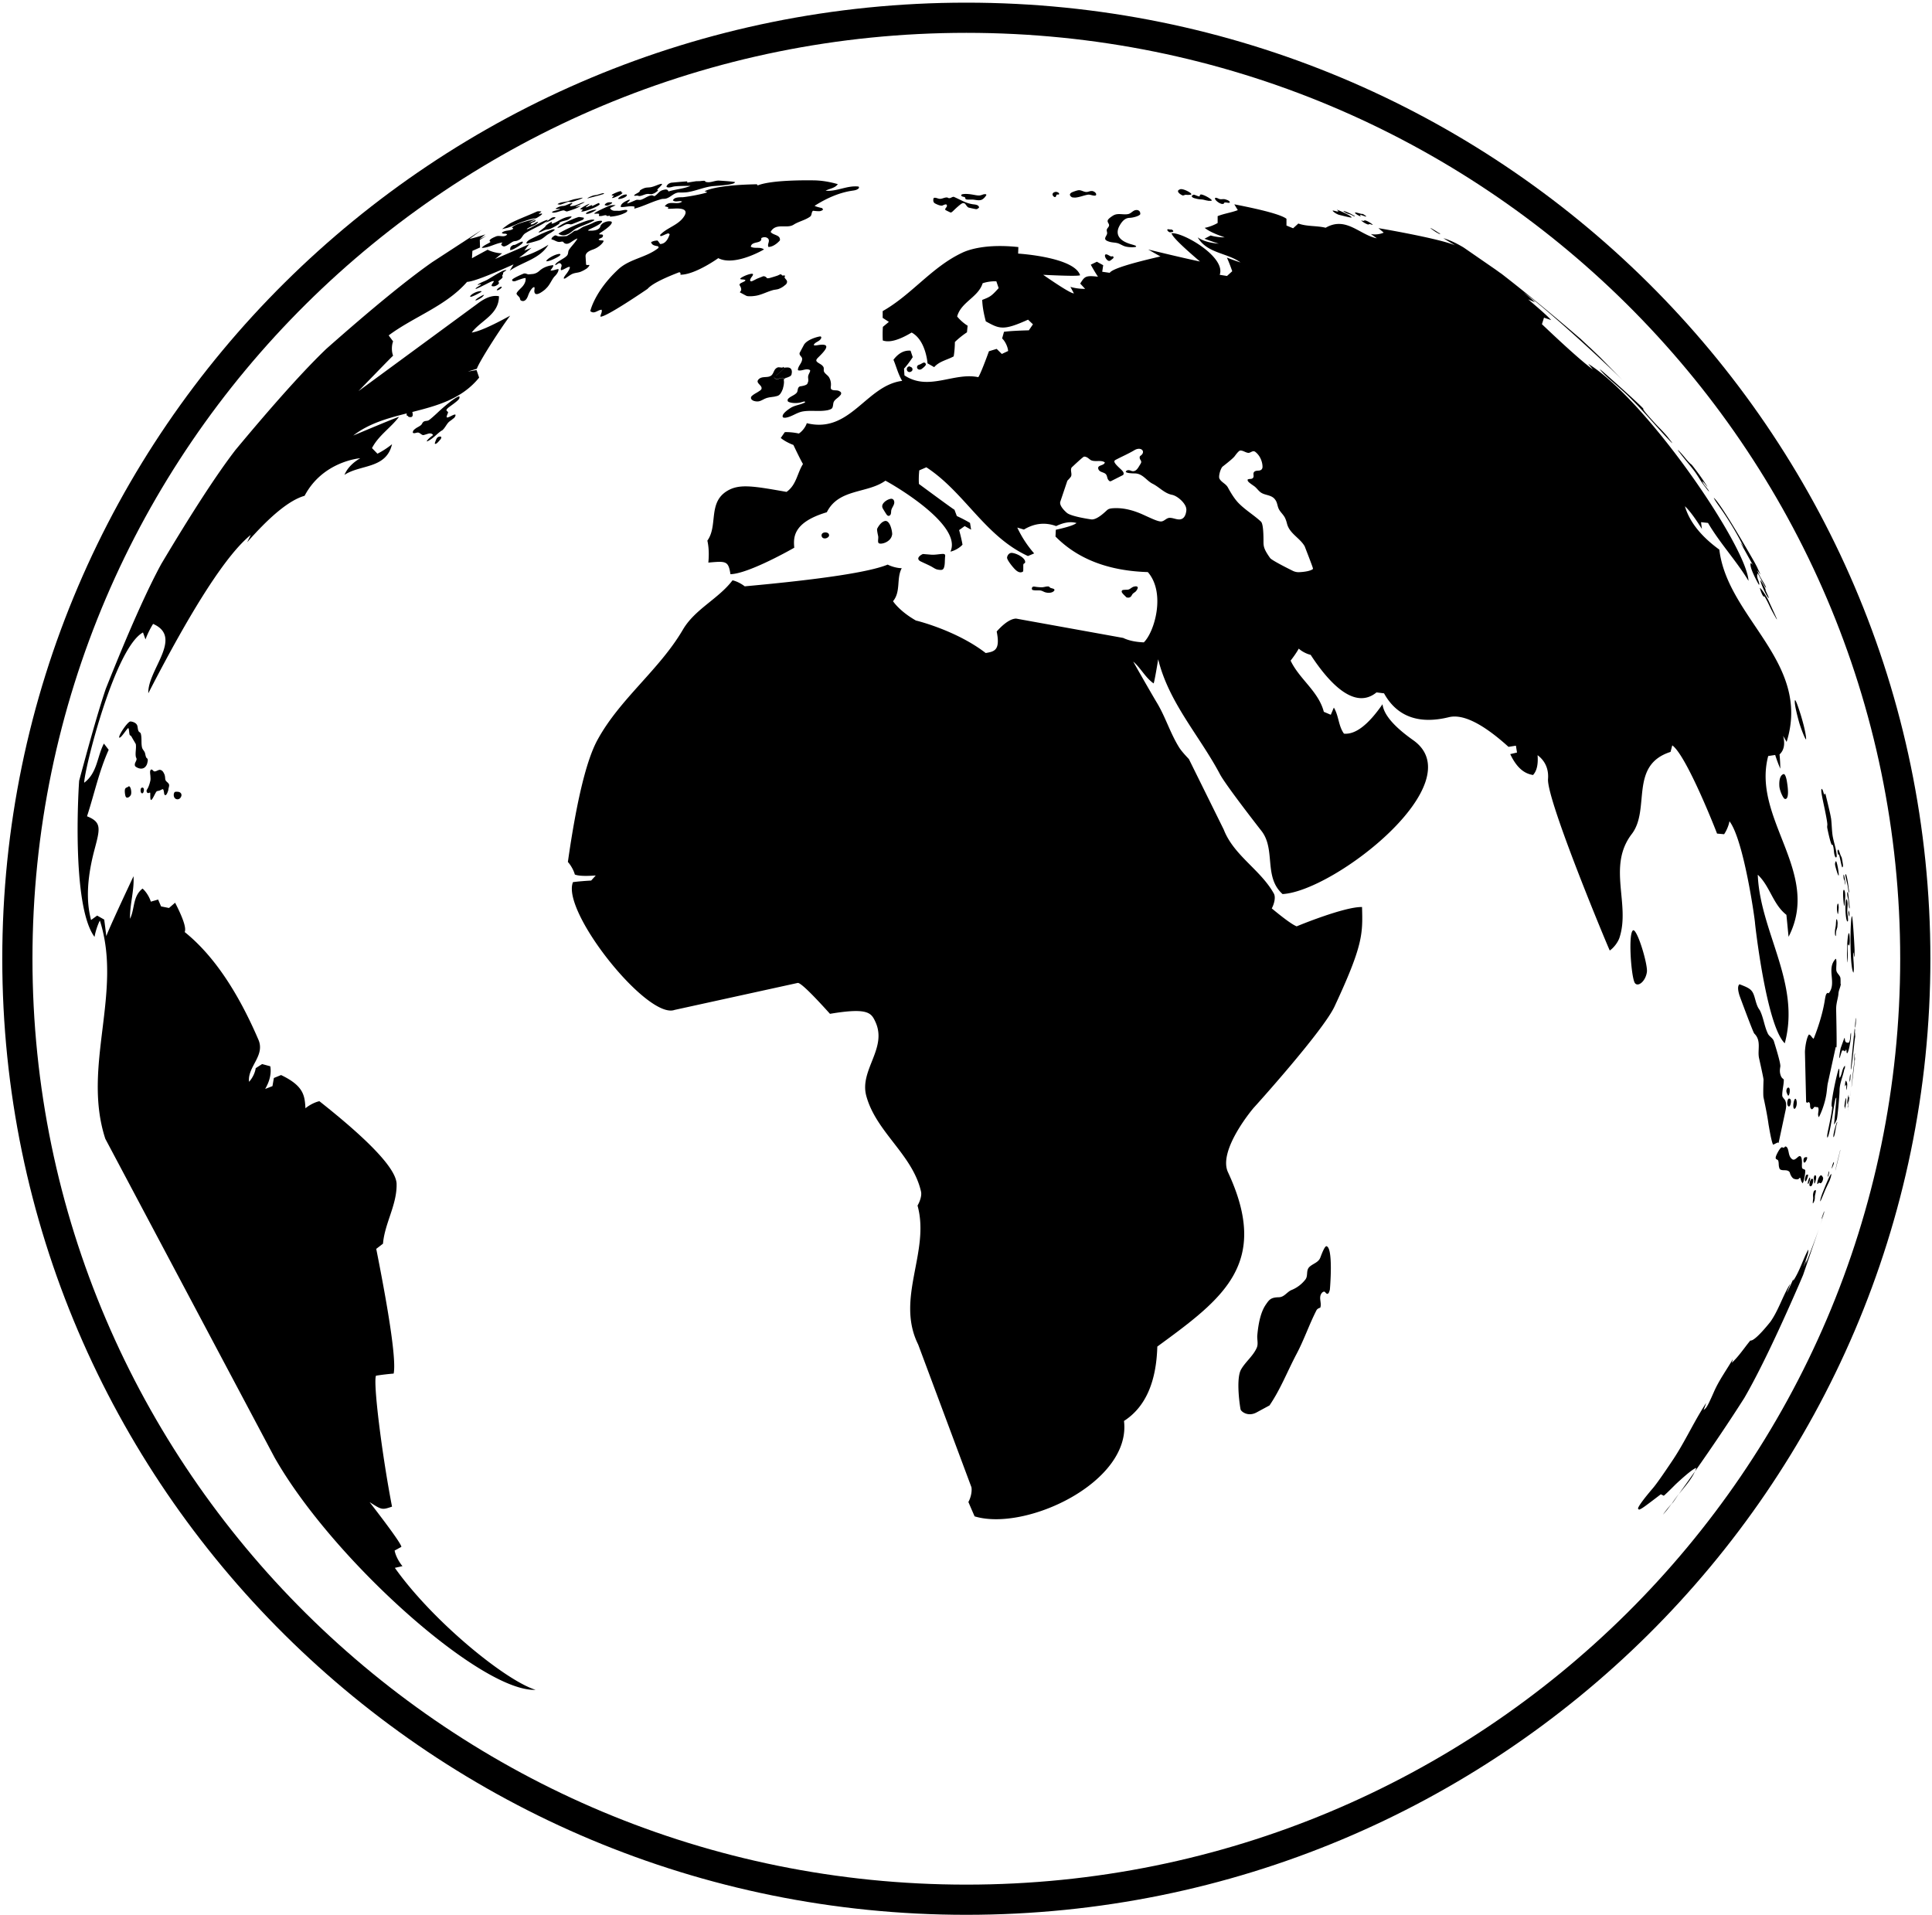 <svg xmlns="http://www.w3.org/2000/svg" width="576" height="571" fill="currentColor" viewBox="0 0 576 571">
  <path d="M143.727 68.468c-1.136.818-2.631 1.95-3.767 2.769 1.461-.315 3.344-.88 4.74-1.353l-1.785 1.415 2.077-.974-1.948 1.195.066 2.266-2.273 1.005-.13 2.204c1.396-.787 3.279-1.794 4.675-2.55 1.169.63 2.987 1.07 4.318 1.07l-2.11 1.7c5.065-2.161 8.463-3.64 10.194-4.436l-1.461 1.919 2.143-.819c-1.071.944-2.565 2.14-3.733 2.958 2.954-.755 5.908-2.077 8.765-3.87-2.597 4.279-7.727 5.097-11.525 7.74l1.136-1.888c-7.532 3.397-12.153 5.138-13.863 5.222-6.363 7.268-15.81 10.32-23.375 15.952l1.331 1.793c-.487 1.195-.487 3.083 0 4.248-.519.461-3.961 3.984-10.324 10.57l35.55-26.112c2.381-1.825 4.491-2.549 6.331-2.171 0 5.505-5.423 7.204-8.117 10.822 2.078-.294 5.898-1.972 11.461-5.034-3.442 4.593-9.383 14.033-9.935 15.826l-2.694.849 2.597-.472.779 2.266c-5.181 6.386-12.523 8.377-19.929 10.248.119.387.225 1.075-.038 1.33l-.06.084c-.322.235-.979.042-.979.042-.032 0-.065-.032-.098-.064-.064-.063-.065-.157-.162-.22-.065-.062-.195 0-.26-.094-.005-.006-.096-.101-.096-.315 0-.081.015-.202.044-.344-5.688 1.442-11.323 2.998-15.952 6.605 8.873-3.733 13.419-5.59 13.635-5.569-2.467 3.272-6.136 5.568-8.051 9.312l1.624 1.668c1.396-.692 3.148-1.825 4.349-2.832-1.72 7.425-9.512 6.009-14.187 9.155.822-1.95 2.392-3.607 4.708-4.97 0 0-11.103.818-16.59 11.2-4.394 1.237-10.097 5.852-17.11 13.844l1.04-2.171c-7.121 5.747-17.294 21.478-30.518 47.192-.292-6.921 10.584-16.644 1.429-20.671-.844 1.29-1.753 3.178-2.273 4.625l-.747-2.076c-8.408 4.562-17.498 40.834-17.531 44.801 3.96-2.958 3.83-7.802 5.876-11.672l1.429 1.856c-2.89 6.387-4.286 13.214-6.461 19.821 4.415 1.762 3.896 3.65 2.24 9.911-3.214 12.049-1.688 18.341-1.04 21.015l1.82-1.321 2.11 1.195c.194 1.479.453 3.461.616 4.94.584-1.636 3.29-7.593 8.117-17.87.26 4.279-1.136 8.432-1.04 12.679 1.462-2.925.748-6.669 3.734-8.998 1.072.913 2.078 2.58 2.468 3.902l2.175-.63.877 2.045 2.369.472 1.818-1.573c2.424 4.698 3.377 7.614 2.858 8.746 8.332 6.691 15.658 17.388 21.978 32.091 2.078 4.814-3.311 8.055-2.792 12.554.942-.975 1.818-2.706 1.98-4.059l1.916-1.227 2.435.661c.368 2.118-.141 4.373-1.526 6.764l2.176-.85.422-2.422 2.142-.881c6.85 3.272 7.045 6.198 7.273 9.91 1.071-.912 2.791-1.825 4.155-2.108 15.15 11.976 22.824 20.178 23.018 24.603l-.001.708c-.126 5.986-3.554 11.25-4.057 17.163l-2.013 1.541c4.199 21.142 5.93 33.539 5.195 37.188a72.523 72.523 0 0 0-5.26.629c-.909 1.889 1.688 23.062 4.772 39.044-2.986 1.007-3.019 1.006-6.687-1.354 6.254 8.096 9.413 12.542 9.479 13.34l-2.013 1.102c.26 1.541 1.332 3.461 2.338 4.656l-2.272.503c11.136 15.731 32.725 33.444 41.945 36.37-16.2.692-60.58-38.855-77.852-69.342l-50.42-94.95c-7.012-21.551 5.26-43.544-1.622-65.063-.715 1.384-1.331 3.366-1.591 4.877-7.11-9.596-4.642-46.281-4.577-46.595 2.24-8.243 5.194-19.254 7.92-27.34 6.689-16.842 12.208-29.26 16.558-37.251 9.22-15.479 16.59-26.805 22.11-33.978 11.514-13.843 20.55-23.9 27.108-30.171 13.549-11.977 24.068-20.587 31.557-25.83l14.869-9.69Z"/>
  <path fill-rule="evenodd" d="M367.992 60.916c8.874 1.72 14.058 3.157 15.551 4.31v2.015l1.981.817 1.558-1.416c2.63.944 5.487.598 8.149 1.259 6.071-3.524 10.161 2.17 15.259 3.146l-1.787-1.29c1.104.283 2.793.094 3.831-.409l-1.558-1.321c.13 0 18.214 3.083 22.856 5.128a129.395 129.395 0 0 1-3.507-2.139c1.732.482 3.723 1.394 5.974 2.736l.422.284 9.155 6.324 1.397 1.007.292.188c11.363 8.778 23.31 19.16 23.31 19.16h.032c.877.818 2.046 1.92 2.922 2.738l.228.188 3.052 2.926 6.686 6.829c-6.41-6.427-23.95-22.411-29.607-26.273 1.071.85 2.5 2.014 3.441 2.99l-2.013-.85c3.68 3.104 5.963 5.16 6.85 6.167l-2.143-.724-.616 1.95c7.446 7.069 12.499 11.558 15.161 13.466l-1.363-1.668c17.726 11.107 47.27 54.555 47.789 64.717-3.636-6.009-8.506-11.2-12.077-17.272l-2.078-.22.26 2.013c-2.078-3.314-3.766-5.568-5.065-6.764 1.364 4.635 4.783 8.946 10.259 12.931 2.467 20.513 27.498 33.57 20.063 57.323l-1.039-1.794c.628 2.433.271 4.279-1.071 5.537.13 1.29.228 2.99.228 4.248a44.087 44.087 0 0 1-1.526-4.09l-2.078.315c-4.967 18.719 15.941 34.67 6.071 53.893-.227-2.17-.422-4.373-.649-6.544-4.058-3.177-4.869-8.526-8.538-11.956.682 17.052 12.888 32.374 8.051 50.245-5.487-5.255-8.864-35.52-8.864-35.772 0-.882-3.343-24.885-7.628-30.423-.195 1.227-.877 2.831-1.591 3.869l-2.111-.188c-.032-.189-9.058-23.282-13.343-26.302l-.519 1.95c-12.434 3.964-5.91 17.116-11.559 24.478-7.369 9.627-.356 20.859-3.667 30.927-.455 1.352-1.689 2.988-2.89 3.806-.227-.283-18.895-44.926-18.408-51.156.162-2.045-.26-4.94-3.117-7.079.217 2.747-.237 4.719-1.363 5.915-1.396-.283-4.254-.85-6.786-6.23l2.014-.471-.325-2.046-2.208.347c-7.661-6.922-13.593-9.869-17.792-8.841-8.96 2.202-15.485-.189-19.316-7.111l-2.24-.283c-6.656 5.443-14.35-3.083-19.642-11.2-1.169-.252-2.695-1.039-3.539-1.856-.617 1.132-1.623 2.548-2.434 3.586 2.597 5.506 8.311 9.124 9.902 15.259l2.077.881.909-2.14c1.494 2.423 1.332 5.444 3.02 7.772 3.398.315 7.229-2.612 11.493-8.778.346 3.083 3.398 6.659 9.155 10.728 17.921 12.711-23.538 45.022-38.959 45.871-5.778-5.191-1.882-13.434-6.427-19.003-.098-.126-10.422-13.34-12.207-16.675-6.072-11.483-15.292-21.362-18.441-34.324-.714 4.342-1.169 6.744-1.364 7.205-2.5-1.761-3.798-4.562-6.07-6.512.133.32 5.681 10.005 6.915 12.049 2.629 4.279 4.025 9.093 6.655 13.372.714 1.195 2.045 2.611 3.019 3.649l10.389 21.017c3.019 7.77 10.973 11.955 14.934 19.065.649 1.164.033 3.241-.617 4.436 3.745 3.105 6.223 4.887 7.435 5.348.126-.075 14.29-5.914 19.479-5.757.228 8.023.325 11.358-8.181 29.606-3.377 7.299-23.798 29.919-23.992 30.108-.138.104-10.875 12.744-7.792 19.349 12.694 27.245-1.461 37.628-21.07 51.974-.303 10.718-3.614 18.112-9.934 22.181 2.207 18.248-29.317 33.066-44.543 28.441a570.276 570.276 0 0 1-1.851-4.279c.682-1.195 1.137-3.083.909-4.404l-15.875-42.536c-6.85-13.78 3.636-27.655-.195-41.435.649-1.101 1.331-2.926 1.039-4.184-2.532-11.075-13.408-17.682-16.33-28.568-2.045-7.676 6.331-14.094 2.76-21.96-1.234-2.642-2.014-4.404-13.571-2.454-5.519-6.124-8.712-9.198-9.578-9.219l-36.751 8.055c-8.116 2.957-33.892-29.416-30.29-38.099 1.624-.221 3.799-.379 5.422-.473l1.364-1.51c-3.139.231-5.217.136-6.234-.283-.325-1.227-1.201-2.8-2.077-3.744 2.597-18.227 5.53-30.339 8.798-36.338 6.688-12.302 18.44-20.891 25.485-32.909 3.604-6.167 10.584-9.155 14.805-14.724 1.201.252 2.694 1.038 3.636 1.793 23.028-2.097 37.237-4.257 42.627-6.48 1.136.597 2.889 1.069 4.188 1.069-1.656 3.083-.195 6.953-2.598 9.848.035.034 1.821 2.895 6.818 5.756.065 0 12.012 2.895 20.81 9.691 2.565-.441 4.416-.755 3.28-6.418 3.181-3.587 5.162-3.87 5.843-3.838l31.881 5.757c1.602.776 3.647 1.216 6.136 1.321 3.149-3.02 6.623-14.692 1.201-20.953-11.731-.357-20.907-3.891-27.53-10.603l.097-2.013c3.377-.734 5.433-1.406 6.168-2.014-1.731-.503-3.755-.198-6.071.913-3.268-1.195-6.471-.849-9.609 1.038l-1.981-.597a32.602 32.602 0 0 0 5.033 7.708l-1.851.786c-12.824-5.884-18.895-19.034-30.29-26.459l-2.11.912c-.13 1.195-.195 2.831-.098 4.058 6.904 5.097 10.432 7.656 10.584 7.677l.714 1.888a38.65 38.65 0 0 1 3.928 2.045l.325 2.013-1.915-1.069-1.657 1.195c.358 1.29.78 3.021 1.007 4.342-.811.944-2.37 1.825-3.603 2.076 3.863-8.337-19.122-21.079-19.382-21.142-5.389 3.87-13.928 2.297-17.467 9.407-10.356 3.083-9.934 7.771-9.707 10.571-.109.07-13.54 7.771-19.024 7.897-.617-3.995-1.299-3.932-6.591-3.46.238-2.475.141-4.657-.292-6.545 3.214-4.468.13-11.263 5.844-14.786 3.636-2.234 7.759-1.511 17.758.251 2.954-2.045 3.182-5.6 4.903-8.306-.541-.923-1.494-2.821-2.858-5.694-1.233-.441-2.791-1.258-3.765-2.076l1.201-1.731c1.266-.063 2.954.126 4.187.409 1.007-.629 2.046-1.982 2.37-3.084 12.987 3.209 17.63-11.232 28.441-12.616-1.201-1.982-1.721-4.215-2.598-6.292 1.494-1.971 3.192-2.874 5.097-2.706l.649 1.92c-.681 1.07-1.72 2.485-2.596 3.429l.13 2.013c7.207 4.814 14.707-1.006 22.011.536.476-.672 1.537-3.252 3.182-7.74l2.305-.692 1.525 1.51 1.884-.881c-.098-1.259-.877-2.895-1.786-3.744l.551-1.982c1.58-.21 4.048-.356 7.403-.44l1.233-1.794-1.461-1.384c-7.434 3.366-8.538 2.737-12.596.503-.65-2.412-1.007-4.541-1.072-6.387 2.37-.944 2.663-1.038 4.903-3.523l-.682-2.014c-1.234-.094-2.922.158-4.091.567-1.299 4.184-6.46 5.6-7.597 9.91.78.975 2.046 2.108 3.118 2.737l-.196 1.983c-1.168.755-2.629 1.919-3.603 2.894 0 1.29-.13 3.02-.358 4.278-1.948 1.07-4.285 1.447-5.811 3.209l-1.98-1.133c-.065-.694-.683-6.984-4.74-9.186-3.809 2.286-6.677 3.072-8.603 2.359-.065-1.226-.066-2.83.032-4.057l1.786-1.48-1.851-1.195v-2.014c8.636-4.876 14.609-13.12 23.7-17.398 1.818-.881 7.078-2.737 16.753-1.698l-.066 1.95c.162 0 16.72 1.039 18.473 6.45-.456.251-4.125.21-11.006-.126 5.367 3.712 8.419 5.557 9.155 5.537l-1.039-1.951c1.234.409 3.053.63 4.384.599l-1.461-1.574c1.331-2.108 1.558-2.485 5.291-2.045a50.393 50.393 0 0 1-2.143-3.587l1.819-.88 1.883 1.038-.292 1.95 2.24.315c.671-1.09 5.714-2.716 15.129-4.877-1.104-.597-2.565-1.447-3.669-2.076 0 0 9.448 2.328 15.454 3.586-5.541-4.72-8.366-7.53-8.474-8.431 3.41-.346 16.265 7.11 14.35 12.396l2.175.346 1.558-1.416c-.422-1.227-1.039-2.864-1.591-4.059a88.449 88.449 0 0 0 4.059 1.447c-3.993-2.926-9.968-2.673-12.76-7.487 1.385 1.007 3.475 1.636 6.267 1.888a96.085 96.085 0 0 1-4.253-1.479l1.851-.975c1.201.377 2.921.598 4.187.566-2.857-.965-4.848-1.91-5.974-2.832 1.234-.22 2.792-.818 3.864-1.447V64.44c1.948-.787 4.059-1.038 6.006-1.793l-1.039-1.73Zm1.818 73.4c-.303-.021-.866.536-1.688 1.668-.346.482-1.548 1.52-3.604 3.114-.584.472-1.331 2.894-.942 3.618.585 1.101 1.916 1.511 2.5 2.612 1.126 2.076 2.176 3.618 3.15 4.625 2.045 2.107 4.578 3.586 6.721 5.568.497.482.746 2.402.746 5.758 0 1.51 0 2.328 1.98 5.096.519.724 6.103 3.492 6.753 3.807a3.923 3.923 0 0 0 1.818.409c2.708-.118 3.904-.65 4.204-.975l-.016-.125c.097-.126-2.435-6.514-2.435-6.577-1.396-2.516-4.545-3.806-5.292-6.794-.259-1.007-.455-1.417-.617-1.763-.454-.912-1.298-1.605-1.785-2.517-.422-.786-.455-1.699-.877-2.485a3.498 3.498 0 0 0-.292-.441c-1.006-1.384-2.824-1.195-4.123-2.013-.844-.535-1.331-1.448-2.175-2.014-1.688-1.164-1.883-1.384-1.883-1.888.422-.345 1.039-.063 1.494-.409.648-.503-.066-1.384.486-1.919.617-.598 1.623-.094 2.208-.723.097-.126.195-.315.227-.441.13-.441 0-3.115-2.11-4.782-.779-.598-1.396.377-2.143.283-.811-.094-1.461-.692-2.305-.692Zm-29.219 1.007c.682-1.133-.714-2.076-2.337-1.132-1.785 1.069-3.701 1.887-5.552 2.862-.129.063-.292.158-.389.283-.39.472.714 1.511 1.623 2.361.779.723 1.363 1.289.909 1.919l-3.733 1.887c-.13-.031-.358-.063-.456-.157a.826.826 0 0 0-.162-.189c-.486-.535-.324-1.352-.876-1.856-.649-.598-1.851-.472-2.175-1.511-.357-1.226 1.721-.88 1.948-1.919-.13-.125-.357-.22-.52-.283-1.071-.314-2.175.031-3.247-.252-.746-.189-1.168-.944-1.947-1.133-.13-.062-.325-.062-.487-.062-.324.032-3.688 3.227-3.701 3.24-.455.818.129 1.7-.13 2.549-.044.189-.422.65-1.136 1.384l-2.11 6.262c-.422 1.384 2.012 3.366 2.012 3.366 1.397 1.101 7.24 1.919 7.305 1.919 1.526.094 3.571-1.794 4.447-2.612.52-.472.812-.754 2.988-.754 2.467 0 5.162.671 8.083 2.013 2.825 1.29 3.993 1.824 4.967 1.95 1.137.126 1.721-1.037 2.76-1.069 1.006-.031 1.948.503 2.954.472 1.846-.055 2.053-2.349 2.075-2.923l-.029-.193c-.098-1.635-2.565-3.869-4.221-4.215-2.305-.441-3.798-2.296-5.811-3.303-1.851-.912-2.922-3.053-5.324-3.084-1.667-.021-2.565-.188-2.695-.503.39-.786 1.429-.346 1.429-.346 1.396.66 2.11-.566 2.564-1.321.585-.944.617-1.007.617-1.228.03-.472-.424-.75-.454-1.198v-.344c.032-.157.227-.313.357-.408.162-.126.357-.315.454-.472Z" clip-rule="evenodd"/>
  <path d="m497.127 450.001.325-.378c-.552.661-1.104 1.322-1.656 1.952.777-1.157 1.686-2.218 2.599-3.276-.429.578-.851 1.147-1.268 1.702Zm40.452-69.908-1.295 3.036c-6.562 15.078-11.975 26.295-16.236 33.649-4.203 6.619-9.524 14.528-14.725 21.914.149-.332.287-.673.408-1.024-1.039.001-6.39 5.06-6.428 5.128-1.688 1.699-2.782 2.748-3.279 3.147-.26-.157-.617-.315-.876-.441-5.518 4.215-5.585 4.216-6.493 4.593l-.326-.346c.217-.818 1.721-2.862 4.513-6.134.996-1.175 2.997-4.017 6.006-8.527 3.506-5.285 6.104-11.074 9.545-16.391.065-.126.195-.284.26-.41-.022.168-.27.861-.747 2.078.812-.598 1.039-.756 3.084-5.412 1.494-3.43 3.734-6.482 5.617-9.722a6.165 6.165 0 0 1-.325 1.101c2.143-1.982 3.702-4.436 5.552-6.67 1.364.314 5.909-5.505 5.974-5.568 2.5-3.555 3.668-7.74 5.94-11.39-.292.913-.681 1.794-1.006 2.675.152-.168.779-1.5 1.883-3.996v.472c1.948-2.926 2.857-6.261 4.481-9.313.032.976.032 1.039-1.429 5.161.325-.661.617-1.322.909-2.014-.032.314-.13.723-.195 1.038.001-.049 2.037-5.03 3.884-10.334l-4.696 13.7Zm-37.27 65.912c-.714.913-1.428 1.794-2.175 2.706.212-.286.427-.571.643-.855a46.534 46.534 0 0 0 1.532-1.851Zm.018-.149c-.521.663-1.04 1.328-1.55 2l-.382.443.6-.814c.494-.598.934-1.137 1.332-1.629Z"/>
  <path d="M500.524 445.399c-.515.707-1.026 1.403-1.529 2.086-.059.072-.118.146-.179.219a27.275 27.275 0 0 1 1.708-2.305Zm2.748-3.308a133.917 133.917 0 0 1-2.945 3.765c.985-1.253 1.975-2.5 2.945-3.765Z"/>
  <path d="M505.323 438.692c-1.143 2.536-3.062 4.565-4.799 6.707a542.915 542.915 0 0 0 4.799-6.707Z"/>
  <path d="M504.238 440.814c-.318.429-.642.854-.966 1.277l.966-1.277Zm-108.801-69.281c2.14.315 1.073 12.846 1.039 12.993l-.115.38c-.424 1.431-1.036.64-1.249.375-.358-.472-.941.032-1.136.346-.909 1.353.162 2.863-.358 4.247-.584.168-.963.43-1.136.787-2.175 4.247-3.701 8.809-5.941 13.025-2.694 5.097-4.772 10.509-8.051 15.322l-3.896 2.108c-2.565 1.352-4.513-.284-4.708-.85-.131-.351-1.525-9.093.13-11.986 1.298-2.266 3.506-3.933 4.61-6.325.617-1.258.098-2.579.228-3.869.368-4.174 1.212-7.215 2.532-9.124 1.039-1.51 1.494-2.139 3.831-2.202 1.688 0 2.467-1.605 3.863-2.171a9.9 9.9 0 0 0 4.123-3.146c.844-1.101.098-2.675 1.169-3.713 1.039-1.007 2.727-1.321 3.279-2.831.822-2.223 1.418-3.345 1.786-3.366Zm147.261-6.373c-.14.411-.281.823-.423 1.233l.423-1.233Zm1.342-4.227c-.162.598-.324 1.227-.519 1.825l-.823 2.402c.488-1.442.951-2.881 1.342-4.227Zm-.156.191c0 .283-.129.504-.194.755l-.2.544a9.727 9.727 0 0 1-.32.872 1.227 1.227 0 0 1-.097.125c.032-.378.616-1.98.811-2.296Zm-2.607-6.299c.129 0 .129.063.096.378-.065.534-.259 1.038-.292 1.573 0 .283.001.566-.064.818 0 .189-.065.346-.13.534l-.121.209c-.101.254-.228.507-.301.389-.032-.063 0-.22 0-.315 0-.503.162-.975.097-1.478-.044-.461-.044-.797 0-1.007.162-.912.39-1.038.715-1.101Zm4.733-4.843c0 .009-.004.295-.195 1.007l-.134.413c-.053.161-.11.326-.158.468-.487 1.132-1.071 2.202-1.526 3.334-.779 1.909-1.201 2.895-1.266 2.957-.26-.252.681-2.674.714-2.706 1.98-5.002 2.305-5.284 2.565-5.473Zm-5.786 1.449c.13 0 .584-.03.227 1.322l-.04.117c-.098.336-.236.59-.349.701-.163.126-.456.094-.553-.063-.195-.315.163-1.983.715-2.077Zm2.667-1.036c.292 0 .519.503.649.724.033.094 0 .252-.033.503l-.054.225c-.138.431-.351.731-.464.814a.742.742 0 0 1-.164.094c-.194.063-.324-.157-.519-.126-.097.001-.162.095-.227.189-.097.126-.194.22-.259.157-.163-.189.324-2.328 1.071-2.58Zm-3.32.686c.129 0 .129.378 0 .85-.163.566-.455 1.195-.552 1.038-.163-.252.227-1.762.552-1.888Zm1.536-.686c.616 0 .292 1.321.13 1.888-.13.471-.26.629-.325.535-.032-.063-.033-.346-.033-.567v-.314c0-.157-.097-.283-.13-.441v-.22c.002-.019.069-.819.358-.881Zm-8.807-8.592c.616.063.811.944.974 1.762.065.315.195 1.038.551 1.541.812 1.07 1.299.629 2.208-.157 1.266-1.101 1.202 1.479 1.202 1.794-.044.838-.022 1.342.064 1.509.162.378.682.252.877.598.13.252-.065 1.856-.487 3.397l-.114.248c-.066.194-.097.24-.146.288-.009-.011-.391-.449-.552-1.133-.096-.404-.16-.47-.162-.472-.13-.063-.13-.063-.357.189-.419.53-1.604.04-1.623.032-.715-.472-1.039-1.511-1.039-1.511-.033-.157-.098-.408-.228-.534-.779-.818-1.98-.158-2.792-.756-.065-.032-.097-.157-.13-.22-.032-.094-.096-.189-.097-.283-.227-.661-.065-1.384-.293-2.045-.064-.189-.227-.283-.421-.378-.357-.188-.357-.314-.325-.66.033-.472 1.201-2.8 1.786-2.958.194-.063.357.126.551.126.26 0 .326-.314.553-.377Zm6.658 8.37c.13 0 .13.252 0 .693-.005.017-.487 1.695-.778 1.258-.195-.251.064-1.289.194-1.573.13-.314.195-.315.584-.378Zm6.397-1.04a4.72 4.72 0 0 1-.052.279.056.056 0 0 1 .052-.028c.032.063-.065.472-.13.724l-.064.36c-.093.279-.172.403-.196.332-.097-.157.227-1.572.39-1.667Zm3.312-6.324c0 .315-.13.598-.195.913-.13.568-1.168 4.939-1.298 5.285 0-.251 1.461-6.167 1.493-6.198Zm-1.942 3.65c.097 0 0 .472-.032.598l-.16.379c-.149.411-.343.871-.392.942-.097-.157.324-1.76.584-1.919Zm-8.474-1.442c.52-.063.616-.063.487.44-.163.63-.682 1.479-.974 1.038-.097-.157-.259-1.352.487-1.478Zm-19.647-51.569c3.636 1.352 3.961 1.793 4.74 4.687.519 1.888.844 2.36 1.169 2.832.097.157.227.346.292.503 1.006 2.171 1.234 4.562 2.272 6.701.422.881 1.493 1.291 1.786 2.266 1.385 4.425 2.024 6.942 1.916 7.551-.13.849-.26 1.604.129 2.673.228.598.358.693.91 1.165.032 1.636-.52 3.241-.455 4.877 0 .188.206.524.617 1.006.552.661.682 1.762.389 3.209l-2.11 9.879-.162-.188c-.519.157-.942.471-1.461.66-.552-.881-1.332-5.946-1.364-6.009-.238-1.846-.736-4.531-1.493-8.055-.109-.482-.109-2.244 0-5.285 0-.314-.444-2.454-1.331-6.418-.552-2.422.778-5.223-1.429-7.362-.359-.351-4.351-11.169-4.383-11.264-.39-1.258-.746-2.799-.032-3.428Zm31.427 24.258c.001.095.065.189 0 .787l-.199.391c-.392 2.107-1.391 4.096-1.391 6.278 0 1.321-.616 8.334-.876 8.747l-.65 1.29-.097-.094c.475-5.174.692-7.785.649-7.834-.227.094-.292.127-1.136 5.316-.714 4.3-1.223 6.493-1.526 6.576-.13-.377-.065-.912.357-2.863 1.072-5.002 1.104-6.135 1.072-6.355h-.098c-.487-.724 1.591-10.383 2.078-11.295l.13.063c.13.881-.13 1.793.13 2.674.779-1.132.616-2.611 1.557-3.681Zm-2.31 16.767c.002.005.031.074 0 .314l-.115.318c-.09.345-.194.681-.242 1.035-.13.692-.228 1.385-.39 2.077-.033.158-.195.754-.324.818-.325-.347.844-4.405 1.071-4.562Zm-.415-48.642c.032.063.13.127.13.221.195 1.038-.033 2.077.032 3.147.065.975 1.072 1.478 1.234 2.39.033.252.065 1.132.033 1.667l.079.162c-.118.96-.636 1.821-.697 2.765-.065.975-.357 1.887-.519 2.831-.13.818-.195 1.133-.162 2.58.151 7.047.172 10.613.064 10.697l-.194-.158-2.402 10.981c-.098.534-.163 1.195-.26 2.045-.422 4.247-2.338 7.897-2.37 7.928-.033-.094-.098-.189-.13-.252-.325-.849.26-1.73-.065-2.611-.065-.157-.357-.157-.519-.157-.163 0-.358-.032-.487-.126-.325.189-.487.598-.844.787-1.039-.409-.163-1.668-.975-2.171l-.454.22-.325-.189-.357-14.975c.098-2.234.65-4.563 1.202-5.192.681.189.811.976 1.395 1.259 0 0 2.37-5.632 3.279-11.201.293-1.793.39-2.265.942-2.485l.26.157c2.531-3.083-.844-7.299 2.11-10.32Zm3.685 44.924c-.019.127-.061.263-.085.381l.071-.462.014.081Zm.856-5.817c-.271 1.922-.57 3.818-.87 5.736l-.007-.042.877-5.694Zm-1.449 2.427c.097.19-.065 1.793-.162 2.454l-.074.388c-.04.185-.089.382-.122.429v-.534c0-.094-.13-.095-.13-.19 0-.188 0-.408.033-.597.065-.724.292-1.856.455-1.95Zm-15.133.216c.325.032.487 1.007.39 1.731-.13.849-.552 1.541-.844 1.164-.39-.535-.001-2.8.454-2.895Zm15.867-1.129c.065.062 0 .157 0 .22 0 .378.001.472.033.503.004-.009.067-.158.13-.22.032.473-.293 2.58-.293 2.612-.032.22-.032.472-.13.692a1.637 1.637 0 0 1 .066-.692c.097-.913.097-1.165.064-1.259-.162.252-.097.598-.292.85-.097-.095.26-2.486.422-2.706Zm-17.751 1.071c.13 0 .747.062.52 1.384l-.098.409c-.388 1.097-.809.288-.812.252-.324-.598-.064-2.013.39-2.045Zm-.214-3.276c.422.001.487.724.39 1.448-.065.534-.293 1.132-.487.913 0 0-.488-.85-.488-1.354.001-.016.038-.944.585-1.007Zm17.121-2.046c.227 0 .422.817.422.849.065.378-.064 1.227-.064 1.29l-.081.284c-.048.222-.09.345-.115.345-.032-.032-.032-.284 0-.786 0-.691.001-.755-.064-.755-.065.063-.097.126-.13.189-.065.157-.13.283-.163.22-.032-.063-.032-.346 0-.818.032-.252.098-.567.195-.818Zm2.803-7.232c0 .535-.097 1.101-.162 1.636l-.877 7.267-.036.123a.858.858 0 0 1-.028.192c.002-.057.552-6.11 1.103-9.218Zm-1.415 5.283c.004.005.095.119 0 1.132 0 .095-.032.535-.032.535l-.118.291a2.49 2.49 0 0 1-.078.338c-.128-.067.066-2.167.228-2.296Zm1.283-13.658c.26.818-.162 1.604 0 2.391.098-.378.065-.787.162-1.196.033.158.065.221 0 1.133l-.211 1.434c-.269 2.595-.835 7.862-1.054 8.476-.065-.094-.098-.094 0-.943 0-.126 1.006-11.136 1.103-11.295Zm.024 7.399c.065.031 0 .628-.065 1.131l-.034.598c-.061.451-.104.511-.128.535-.065-.126.161-2.134.227-2.264Zm-1.164-6.103c.064.095.065.599 0 1.511-.195 1.636-.651 4.152-1.073 4.593-.162-.001-.194-.032-.226-.535-.033-.44-.065-.472-.098-.535h-.064c-.002.006-.132.409-.358.503-.162.063-.13-.188-.227-.251-.13-.063-.195.094-.292.125-.098-.063-.065-.157-.13-.22-.13.063-.195.126-.65 1.636-.162.535-.194.661-.292.755-.162-.221.228-2.359.358-2.957.006-.018 1.069-3.014 1.136-3.083.065.031.097.094.129.503.065.44.131 1.069 1.169.912.584-.912.293-1.982.618-2.957Zm1.493-4.404s.065.063 0 .849l-.022.744c-.059.699-.132 1.23-.205 1.301-.097-.125.129-2.764.227-2.894Zm-66.299-26.149c1.331.315 4.253 10.194 3.993 12.397-.357 2.8-2.629 4.624-3.57 3.366-1.136-1.51-2.143-15.666-.423-15.763Zm65.13-4.213c.26.409.747 8.903.779 10.194l-.009 1.553c0 .272-.007.366-.023.46-.227-.44-.13-.912-.228-1.383-.065.126-.226.379-.032 2.893.162 2.454 0 3.021-.065 3.147-1.169-1.732-.974-16.58-.422-16.864Zm-.912 5.066c.226.063.259 2.117.259 2.139l-.004.308c-.013.457-.061 1.171-.255 1.266-.162-.063-.098-.283-.26-.346-.195.22-.13 1.792-.098 2.579.033 1.07.033 1.385-.064 2.77h-.033c-.293-2.895 0-8.496.455-8.716Zm-3.664-4.149c.194.095.293.913.293 1.228l-.037.518c-.005.15-.013.268-.029.363v.188c-.097.441-.26.85-.357 1.29a5.843 5.843 0 0 0-.065.755c0 .409-.032.598-.097.693h-.033c-.129-.189-.227-.787-.162-1.479v-.283c.065-.44.162-.881.227-1.321.065-.535.065-1.07.13-1.605 0-.094.065-.346.13-.347Zm2.952-5.952c.162.032.293.787.325 1.29.032.787-.13 1.605-.098 2.391.033.755.195 1.51.228 2.297v.188c0 .378-.098.567-.228.441-.584-.504-.779-6.133-.227-6.607Zm.586 3.21c.032.22.065.284.13.409.065.095.129.253.162.787l-.002.303c-.005.254-.023.436-.096.389-.005-.004-.131-.11-.194-.849-.033-.377 0-.881 0-.944v-.095Zm-3.156-1.923s.196.158.196.567l.042.589c-.043.769-.14 1.92-.238 1.991-.097-.033-.291-.882-.292-1.793 0-.566.13-1.259.292-1.354Zm2.881-3.423c.098 0 .162.346.195.597 0 0 .389 3.396.422 3.776l-.001.304c-.003.182-.015.199-.064.199 0 0-.065-.063-.13-.409v-.126c-.097-.629-.129-1.258-.194-1.887-.065-.535-.26-1.039-.325-1.605-.001-.002-.065-.755.097-.849Zm-1.129-.67c.195 0 .39.535.422 1.416.065.692-.162 3.272-.259 3.429h-.033c-.162-.283-.584-4.657-.13-4.845Zm.565-4.657c.453.063 1.036 5.321 1.039 5.38l-.032.064c-.098 0-.13 0-.228-.724-.065-.44-.097-.881-.194-1.29-.162-.755-.357-1.478-.52-2.233l-.097-.473c-.065-.314-.097-.597-.033-.691 0 0 .032-.033.065-.033Zm-.593.133c.226.066.484 2.495.486 2.517v.471c-.064 0-.064-.062-.064-.125-.097-.377-.098-.755-.195-1.101-.033-.157-.162-.283-.195-.472 0-.031 0-.094-.032-.157-.097-.661-.065-1.101 0-1.133Zm-2.301-4.025c.26.128.681 2.328.779 3.428.097.787.032.85 0 .881-.26-.129-1.005-2.829-1.038-3.145-.13-.787.259-1.164.259-1.164Zm.707-3.429c.033 0 .066.002.162.283.195.441.325.912.487 1.353.097.283.292.504.357.787.098.283.357 1.856.39 2.297l-.035.243c-.009.187-.047.229-.193.323h-.032s-.162-.41-.39-1.479c-.454-2.171-.552-2.391-.649-2.391-.032.063-.032.126-.097.157 0 0-.552-1.416 0-1.573Zm-4.943-18.131c.487.472.422 1.196.779 1.731h.098s.064-.22.064-.315h.13c.01.039 1.429 5.793 1.591 6.827l.128.698c.193 1.63.197 3.278.424 4.902.292 1.888.974 3.682 1.201 5.569.097.912.033 1.101-.324 1.007-.65-1.164-.325-2.548-.845-3.744-.065 0-.13 0-.194.062-.454-.283-1.392-4.953-1.396-5.001-.097-.504 0-.756 0-.976.097-.504-.682-4.279-.844-5.034-.747-3.492-1.202-5.569-.812-5.726Zm-498.011-5.757c.422.001.52.535.942.567.616 0 1.038-.472 1.655-.472.552.157.844.314 1.299 1.353.065.125.097.283.13.44.097.378.064.787.162 1.164.065.283.325.535.585.755.616.598.649.724.324 1.951l-.043.39c-.536 1.812-.974 1.577-1.126 1.341-.097-.158-.13-.441-.162-.724-.097-.503-.163-1.007-.487-.881-.292.126-.552.283-.876.408-.26.095-.585.064-.845.252-.13.095-.454.725-.714 1.228-.584 1.132-.682 1.164-.91 1.321-.226-.063-.259-.504-.259-1.604 0-.504 0-.536-.098-.63-.346.167-.584.21-.713.126-.228-.158-.357-.503-.26-.818.065-.157.195-.315.26-.472.454-.724.844-2.234.877-2.643.032-.283-.001-.723-.034-1.226-.097-.818-.162-1.354.066-1.668.097-.126.162-.158.227-.158Zm7.955 6.644c.779.094 1.169.629.974 1.321l-.099.19c-.378.892-1.49.957-1.947.219-.292-.472-.26-1.164 0-1.542.065-.125.162-.251 1.071-.188Zm478.731-5.283c.422.001.746 1.196.876 1.887 1.135 6.444-.614 5.508-.65 5.475-.487-.283-1.525-2.549-1.557-3.934-.098-2.485.649-3.239 1.265-3.428h.066Zm-493.301 3.65c.52.157.78 1.856.52 2.517l-.078.133c-.268.518-1.146 1.11-1.481.402-.195-.409-.356-1.699-.194-2.202.065-.158.13-.284.26-.378l.097-.064c.013-.005.327-.127.486-.219.098-.063.163-.126.26-.189h.13Zm3.958.375c.422.032.52.598.39 1.102-.26 1.006-.748.502-.813.377-.162-.315-.291-1.479.423-1.479Zm-3.378-19.696c1.265.22 1.686.818 1.816 1.164.195.535.13 1.133.39 1.668.13.346.584.409.682.786.357 1.353.065 2.737.357 4.09.13.629.682 1.039.877 1.637.13.44.162.881.357 1.321.097.251.422.346.455.597.097.378-.065.913-.13 1.196l-.058.219c-.979 2.45-3.422.933-3.579.567 0-.063-.064-.157-.064-.22v-.283c.065-.535.454-.944.52-1.479.032-.314-.196-.535-.228-.818-.195-1.227.194-2.485 0-3.712 0-.063-.066-.127-.098-.158-.292-.566-.65-1.101-.941-1.636-.357-.66-.487-.754-.584-.786-.065 0-.163-.063-.163-.095-.064-.125-.13-.346-.195-.975-.097-.881-.13-1.038-.292-1.101-.13.063-.163.063-1.039 1.227-1.039 1.384-1.234 1.511-1.559 1.637-.615-.284 2.273-4.625 3.182-4.846h.293Zm496.108-6.392c.358.315 1.137 2.737 1.591 4.153 1.591 5.159 1.753 7.425 1.656 7.583-.358-.19-1.591-3.462-2.078-5.161-1.753-6.323-1.201-6.575-1.169-6.575Zm-10.485-33.439c.358.158 1.98 2.454 2.694 4.09l1.762 3.854c.394.879.597 1.345.609 1.4h-.065c-.162-.189-1.332-2.329-1.332-2.329-.552-1.006-1.006-2.076-1.525-3.083-.779-1.447-.78-1.447-.909-1.352-.033 0-.163.093-.487-.472-.389-.723-.812-2.014-.747-2.108Zm.156-2.264c.292.157 1.265 2.167 1.331 2.233l.119.334c.109.233.109.28.109.328 0 0-.065 0-.098-.063 0 .063.001.065.422 1.006.52 1.101.617 1.385.617 1.479-.746-.346-2.694-5.065-2.5-5.317Zm-186.216 1.795c.227 0 .616.063.551.566l-.054.058c-.074.285-.286.591-.4.729-.032.031-.065.094-.097.126-.293.283-.65.471-.942.754-.227.252-.325.598-.585.85-.097.094-.291.189-.356.221-.52.157-.78 0-.877 0-.033 0-.098-.064-.13-.095-.39-.409-.844-.786-1.169-1.227-.39-.534-.032-.786.065-.849.13-.063.596-.105 1.396-.126.811 0 1.266-.723 1.98-.912.325-.095.553-.095.618-.095Zm-26.239.03c.098 0 .227 0 .325.063.129.063.195.189.325.283.422.314 1.525.22 1.265.881l-.08.09c-.173.216-.666.642-1.835.571-.194 0-.422-.063-.617-.095-.584-.126-1.072-.534-1.688-.597-.617-.063-1.234.03-1.851-.064-.389-.063-.519-.063-.584-.283-.13-.377.098-.755.39-.786a.937.937 0 0 1 .422 0c.876.157 1.655.188 2.11.188.617 0 1.201-.251 1.818-.251Z"/>
  <path d="M510.951 148.404c2.081 1.708 10.359 16.101 12.223 19.38.58 1.184 1.19 2.339 1.705 3.555l-.941-1.29c.552 1.888 1.882 3.367 2.629 5.16-.26-.094-.293-.095-1.981-3.303-.389-.724-.421-.787-.584-.945-.454 1.196.487 2.203.52 3.335h-.162c-.02-.033-3.083-5.414-2.37-6.418.259.126.389.347.583.535l-3.667-6.607c.389.409.649.913.941 1.354-.097-.409-2.955-6.073-7.013-11.799-.941-1.322-1.785-2.517-1.883-2.957Zm-209.343 16.429c1.526.095 4.155 1.542 4.025 2.769l-.004.055c-.022.182-.121.244-.32.354-.13.063-.26.157-.228.786 0 .881-.01 1.373-.032 1.479-.065.189-.227.22-.357.283-1.104.409-2.143-.849-2.792-1.605-.163-.189-1.623-1.95-1.656-2.673 0-.409.39-1.416 1.364-1.448Zm-20.392.307c.487.094.682.126.52 1.102l-.006.336c-.067.866-.002 1.767-.286 2.621-.228.66-.585.692-.91.723 0 0-.843 0-1.493-.252-.065-.031-.162-.094-.26-.126-.421-.22-.779-.471-1.201-.691-.584-.315-1.493-.724-2.37-1.133-.811-.377-1.104-.504-1.299-.787-.616-.849 1.007-1.699 1.267-1.762l2.305.19c1.266.126 2.499-.19 3.733-.221Zm242.332 3.305.65 1.133c-.377-.547-.693-1.182-1.006-1.763.219.386.346.609.356.63Zm-.356-.63-.018-.031a.477.477 0 0 0-.016-.032l.034.063Zm-259.186-12.512c1.461.032 2.046 3.304 1.981 4.059l-.066.239c-.427 2.108-3.489 2.887-3.992 2.277a.66.66 0 0 1-.13-.378c-.065-.566.13-1.164 0-1.73-.26-1.174-.357-1.877-.292-2.108.007-.015 1.011-2.202 2.499-2.359Zm-17.907 3.428c1.136.063 1.135.818 1.038 1.101l-.062.095c-.372.612-1.652.92-2.047.094-.26-.535 0-1.29 1.071-1.29Zm19.632-10.033c.811.031.941.881.876 1.29l-.02.09a1.421 1.421 0 0 1-.045.193c-.195.629-.649 1.164-.811 1.824-.098.441 0 .944-.26 1.385-.003.004-.522.752-1.137-.064-.068-.068-1.071-1.667-1.201-1.95-.032-.094-.194-.44-.064-.881.292-.944 1.688-1.824 2.662-1.887Zm234.467-14.571c1.525 1.29 2.532 3.052 4.025 4.342v-.063c.259.219 2.395 3.104 2.402 3.115l1.23 1.762c.572.88 1.157 1.792 1.206 1.919-.552-.535-.877-1.259-1.527-1.731.358 1.227 1.526 1.951 2.013 3.084-.195-.095-1.039-1.196-1.721-2.108-.941-1.259-1.655-2.643-2.596-3.902-1.429-1.919-3.052-3.712-4.481-5.632-.194-.251-.422-.471-.551-.786Zm-368.909-3.968c.13 0 .519.063.065.818l-.151.136a7.101 7.101 0 0 1-.953 1.028c-.513.373-.615.102-.617.095-.032-.126.422-1.353.617-1.605.13-.157.39-.504 1.039-.472Zm345.631-20.137c.649.409 12.337 10.854 13.084 11.892h-.13c.098.567 3.539 4.311 4.837 5.632 1.59 1.604 2.629 2.861 2.662 2.957l.172.208c.337.478.745.905 1.029 1.428-.064-.063-.161-.126-.226-.188-3.896-3.996-7.403-8.338-11.331-12.302-2.467-2.517-2.825-2.8-7.045-6.481-2.565-2.233-3.019-3.146-3.052-3.146Zm-340.076 8.149c.032 0 .097 0 .13.063.065.566.13.818-2.5 2.706-.519.377-.876.629-1.038.817-.552.535-.292.724 0 .945.129.094.194.188.096.471-.389.86-.464 1.29-.226 1.29.292 0 .649-.157 1.201-.44.973-.472 1.071-.472 1.298-.378 0 .157.065.409-.454 1.007l-.3.19c-.419.419-.991.691-1.389 1.131-.649.724-1.038 1.668-1.785 2.297-.097.094-.324.158-.422.252-1.396 1.007-2.5 2.391-4.123 3.083l-.097-.094c.324-.629 1.526-1.51 1.558-1.542.26-.188.292-.22.292-.283 0-.094-.422-.723-1.558-.346-.843.272-1.308.398-1.396.377-.584-.126-.91-.692-1.494-.755-.487-.031-.974.315-1.461.126-.224-.093-.006-.583 0-.597a.881.881 0 0 1 .195-.284c.098-.094.227-.22.357-.314.552-.472 1.234-.692 1.786-1.164.324-.283.389-.724.746-.976.487-.377 1.137-.158 1.624-.504.476-.314 1.472-1.185 2.986-2.611.025-.023 4.355-4.027 5.974-4.467ZM244.567 100.3c.519.095.292.755-.292 1.195-.552.441-1.299.63-1.657 1.291l.066.157c.292.063.519.062 1.265-.064 4.416-.692 1.722 1.983-.064 3.744-.877.881-.584 1.165.52 1.826.681.408.746.503 1.038.88.324.472 0 1.038.259 1.541.39.693 1.17 1.039 1.527 1.731.649 1.195.519 2.265.454 2.769 0 .22-.065.66.422.849.714.283 1.526 0 2.208.441.292.157.682.409.325 1.07l-.184.176c-.635.846-1.872 1.226-2.024 2.435-.162 1.101-.195 1.448-.941 1.731-.26.094-.65.219-.91.251-2.402.44-4.837-.063-7.24.346-1.818.315-3.246 1.573-5.064 1.856-.013.002-.781.123-.91-.22-.162-.409.099-1.227 2.274-2.643 1.331-.88 3.019-.944 4.383-1.699v-.157c-.195-.157-.26-.125-1.039.095-1.753.566-3.994.125-4.123-.316-.065-.188-.066-.471.064-.629.714-.817 1.85-1.038 2.565-1.824.454-.503.195-1.259.714-1.762.13-.126.39-.22.584-.22 1.082-.168 1.722-.42 1.916-.755.098-.22.228-.535.26-.755.098-.535-.13-1.038 0-1.573.098-.535.487-1.007.584-1.542 0-.063-.065-.188-.13-.22-1.168-.598-2.305.408-3.473.094-.001-.063-.066-.126-.066-.189.098-1.195 1.267-1.982 1.267-3.209 0-.692-.942-1.007-.747-1.794l1.331-2.485c1.039-1.573 4.091-2.359 4.838-2.422Z"/>
  <path fill-rule="evenodd" d="m233.694 109.585.023.029c.318-.003.667-.062 1.016-.062 1.676 0 1.364 1.615 1.259 2.018l-.026.122c-.227.471-.325.503-1.817 1.069l.292-.22c-.004-.006-.01-.013-.014-.021l-.279.212-.26.188c-.163-.314-.844-.408-1.655-.062-.862.371-1.441-.201-1.492-.549-.002.016-.004.031-.001.043.064.409.649.944 1.493.566.681-.314 1.33-.314 1.623 0-.162.126-.195.221-.162.41.146.755-.073 1.74-.219 2.251l-.073.329c-.422 1.163-.909 1.855-1.494 2.076-.097.031-.194.094-.292.094-.974.315-2.045.252-3.019.567-.844.252-1.526.849-2.402 1.007-.293.063-1.3.094-1.916-.378-.52-.378-.389-.755-.357-.881.098-.409 1.072-.975 1.721-1.353.844-.503 1.33-.786 1.395-1.132.26-1.102-1.817-1.637-.973-2.706.941-1.164 2.467-.504 3.603-1.07 1.039-.503.909-1.856 1.851-2.423.227-.157.325-.189.617-.22.166 0 .54.039 1.121.116.091-.079.181-.16.274-.239l.163.219Zm.147.202c-1.097 1.001-1.968 1.783-2.485 2.19 0 .009.003.017.004.026.519-.409 1.394-1.195 2.496-2.199l-.015-.017Z" clip-rule="evenodd"/>
  <path d="M271.122 109.242c.228 0 .228.062.293.157a.69.69 0 0 1 .616.818l.005.105c-.181.516-1.011.894-1.498.304-.422-.534-.097-1.353.584-1.384Zm4.413-1.135c.422 0 .52.472.488.692l-.067.077c-.083.155-.363.545-1.264 1.182-.682.377-1.429-.063-1.267-.755a.699.699 0 0 1 .357-.473h.066c.195-.125.389-.156.584-.251l.682-.377c.194-.095.292-.095.421-.095Zm-32.827-54.335c2.273.042 4.632.42 7.077 1.133-.876 1.227-2.434 1.29-3.635 1.95 3.376.315 6.46-1.667 9.869-1.227 0 .095.065.22.097.315l-.104.2c-.526.504-1.119.595-1.94.713-3.572.524-7.306 2.024-11.202 4.499.217.168.964.398 2.241.691l.292.44c-.715.567-.942.568-3.019.347-.552.472-.26 1.322-.877 1.762-1.493 1.07-3.376 1.415-4.902 2.39-2.078 1.322-5.259-.69-6.85 2.14.682 1.07 3.019.819 2.759 2.55-.025.03-1.605 1.918-3.408 1.95-.455-.819.551-1.7-.098-2.486 0 0-.747-.85-2.046-.157.26 1.856-2.889.755-3.116 2.58 1.201.66 2.728-.063 3.929.786-.033.063-8.734 5.16-13.636 2.611-.065.063-6.948 4.971-11.266 4.94v-.535l-.324-.22c-5.151 1.971-8.312 3.628-9.48 4.97-.023.016-12.566 8.62-14.058 8.275 0-.692.585-1.29.357-2.045-1.136 0-2.175 1.448-3.377.41 0-.064 1.299-5.916 8.344-12.46 3.409-3.177 8.442-3.492 12.013-6.418l-.098-.44c-1.201-.22-1.85-.347-2.142-1.228.195-.126.779-.471 1.915-.503.173.168.433.514.779 1.038.877 0 2.078-.471 2.857-2.925l-.389-.252c-.812.189-1.494.66-2.306.85l-.194-.346c2.142-2.328 5.681-2.927 7.337-5.822.584-1.038.584-2.233-2.857-2.076-1.254.063-1.968.085-2.142.064l.162-.41a6.903 6.903 0 0 0-1.072-.314c1.299-1.95 3.637-.22 5.163-1.416-.877-.409-1.916.346-2.76-.378.292-.44.585-.943 2.76-.912.812 0 6.2-.912 7.466-1.478-.194-.158-.519-.252-.779-.284.097-.063 2.857-1.888 15.616-2.108l.227.347c4.123-1.668 14.707-1.543 16.817-1.511Zm-77.756 25.297c.033.22.033.346-.584 1.195-.151.189-.216.315-.194.378.227.063.65 0 1.591-.283.616-.157.649-.158.746-.095.065.44-.292 1.07-.422 1.259-.065.094-.163.22-.227.314-.228.315-.552.566-.78.881-.779 1.07-1.266 2.36-2.272 3.273l-.284.3c-.946.781-3.165 2.437-3.222.455 0-.378.13-.724.032-1.102-.422-.251-1.363.976-1.883 2.454-.876 2.517-2.24 1.416-2.24 1.416-.195-.252-.162-.567-.324-.818-.26-.378-.682-.63-.877-1.07-.13-.346.779-1.226 1.363-1.793 1.429-1.384 1.364-2.517 1.331-2.863 0-.283-1.688.314-2.922.786-.487.189-1.136.158-1.103-.314.065-.44 3.179-1.793 3.506-1.888.487-.126.876.158 1.331.252l1.364-.126c.692-.084 1.342-.398 1.947-.943 1.682-1.536 3.944-1.667 3.994-1.668h.129Zm-20.67 8.84c.097 0-.13.283-.357.471l-.11.15c-.749.597-2.035 1.219-2.066.983 0-.315 2.111-1.573 2.533-1.604Zm-.89-1.103c.097 0 .292.032 0 .283l-.239.13c-.716.42-2.89 1.577-2.975 1.192-.097-.41 1.818-1.668 3.214-1.605ZM220.7 83.06c.552-.66 3.669-1.855 3.799-1.29.033.221-.227.598-.389.787-.942 1.29-.195 1.322-.098 1.322.065 0 .293-.063 1.137-.504.194-.094.357-.189.551-.283l1.818-.724c.292-.062.779.064 1.137.536.097.125.519.031.747 0 .03-.009 2.113-.6 2.596-.819.552-.283.585-.283.812-.314.227.063.26.346.519.378.195 0 .391-.063.585 0h.097c0 .006.002.094.033.125 0 .126-.13.252-.13.347 0 .157 0 .188.389.66.292.346.617.755 0 1.542l-.178.1c-.304.299-.901.788-1.899 1.19-.617.251-1.331.22-1.981.44-1.623.472-3.116 1.29-4.804 1.605-1.689.283-2.533.126-2.566.126-.162 0-.292-.063-.486-.158l-1.818-.975c.097-.189.26-.347.357-.535.13-.315-.001-.881-.195-1.196-.325-.534-.292-.597-.162-.755.129-.188.487-.346.877-.535.681-.314.778-.408.778-.629-.487-.282-1.039-.094-1.526-.314v-.126Zm-71.256 2.422c.162 0 .259.157-.163.535-.649.567-1.168.599-1.168.441 0-.189.876-.976 1.331-.976Zm.121-4.56c.876-.44 1.2-.44 1.395-.409h.032c-.292.346-.778.44-1.005.85v.126c.001.002.032.063 0 .094-.001.252-.228.41-.26.63 0 .125.097.22.13.314 0 .094-.065.189-.098.283-.097.157-.454.472-.746.692-.325.252-.39.346-.423.44 0 .19.228.284.163.472-.032.126-.065.221-.455.536l-.203.102c-.688.472-1.274.3-1.518.212-.065-.598.487-.881.65-1.385l-.065-.094c-.422.032-.682.126-2.208.913-2.954 1.478-3.052 1.447-3.149 1.416-.033-.19.228-.346.877-.755.679-.408.714-.535.746-.567-.389-.125-.681.189-1.038.158.13-.22.519-.41.746-.536.682-.377 1.461-.629 2.143-1.006 1.428-.818 2.792-1.73 4.286-2.486Z"/>
  <path d="M179.184 65.816a.64.64 0 0 1 .324.094c0 .22-.228.85-3.084 2.14-.746.346-.876.41-1.071.598v.094c.195.031.227.032.617.032.649 0 2.207-.001 2.856-.913.163-.252.163-.535.358-.786.227-.284.454-.504.714-.63 1.298-.692 2.207-.44 2.37-.377 0 0 1.039.44-2.597 2.894-.941.63-1.007.66-1.007.881.292.094.65 0 .942.126.065 0 .194.094.162.346-.098.755-.973.598-1.298 1.101.422.409 1.039.126 1.493.377.065.315-1.104 1.825-3.052 2.55-.974.345-2.273.849-2.338 1.982.003.038.162 2.513.163 2.547.065.158.422.158.617.126h.357c.097.315-.747 1.04-.845 1.102l-.192.106c-.539.379-1.15.637-1.463.775-.779.346-1.655.314-2.434.629-.195.063-.52.22-1.267.723-1.039.724-1.169.819-1.429.693 0-.283.098-.504.91-1.542.486-.66 1.006-1.541.876-1.92-.324 0-.422 0-1.494.567-.605.315-.973.451-1.103.41-.325-.63.584-1.323-.098-1.92-.584-.503-1.039.314-1.591.409l-.064-.063c.162-.535.974-1.007 1.883-1.573.617-.378 1.331-.787 1.72-1.29.357-.503.195-1.132.52-1.636.747-1.1 1.753-2.045 2.434-3.178 0-.031.066-.125.098-.157-.162 0-.358 0-1.948 1.07-1.428.975-2.078.22-2.273-.032-.097-.126-.13-.157-.519-.126-.097 0-.259.032-.357.064-1.006.189-1.72-.598-2.629-.724-.163-.598.941-1.133.941-1.165.292-.126.617.064.812.158.357.22 2.727 0 2.727 0 .26-.094 1.006-.566 1.785-1.132.163-.126.357-.284.52-.378.259-.126.584-.063.843-.189.715-.314 1.3-.85 2.014-1.133 1.515-.566 2.38-.912 2.597-1.038.876-.472 1.721-.692 2.5-.692Z"/>
  <path d="M166.808 75.704c.009.001.548.035.098.472a.393.393 0 0 0-.164.157c-.422.315-3.019 1.731-3.863 1.542v-.063c.228-.692 2.663-2.076 3.929-2.108Zm162.946.125c.227 0 .389.062.908.345.552.315.585.315 1.072.22.13.095.259.158.259.315l-.024.134a.73.73 0 0 1-.105.18c-.017.015-.781.662-.974.724-.26.095-.552 0-.844-.283-.617-.597-.876-1.604-.292-1.635ZM155.709 72.02s.649.189-.617 1.038l-.334.248c-1.776 1.174-2.715 1.432-2.685 1.137.065-.283.033-.567.195-.819.065-.125.227-.251.552-.471.065-.032.13-.095.195-.095.162-.063.324 0 .486-.063.747-.283 1.429-.786 2.208-.975Zm4.062-6.767c-.714.44-1.493.724-2.207 1.164l1.071-.346c.844-.378.876-.378 1.104-.44-.228.786-1.332.503-1.559 1.258.941.189 1.429-.755 2.306-.755-.812 1.227-2.37 1.29-3.442 2.14l.097.062c.324-.063.714-.252 1.331-.566 1.234-.66 4.124-2.234 4.708-2.202h.098c0 .157-.001.251-.39.503-.065.031-.13.094-.195.126-1.916 1.29-4.156 2.107-6.104 3.366-.747.472-.974 1.416-1.721 1.888l-.231.087a2.92 2.92 0 0 1-.32.165c-.455.22-.974.126-1.396.346-.844.44-1.558 1.163-2.532 1.415-.325.095-.975-.314-.942-.597 0-.22.195-.315.293-.472V72.3c-2.111.283-3.897 1.542-6.007 1.605l-.065-.094c.714-.787 1.753-1.07 2.597-1.7-1.228-.595 1.667-1.628 1.721-1.666 1.038-.346 2.273.44 3.214-.504-.389-.535-1.168 0-1.59-.535.941-.912 2.369-.44 3.376-1.196v-.157a2.6 2.6 0 0 1-.358-.157c.649-1.07 4.87-2.108 7.143-2.643Zm179.099-2.639c.228 0 .682.031 1.039.629v.181c.033.118.066.26.066.354-.065.535-1.948 1.1-3.052 1.164-.779.031-1.949.126-3.215 2.485-.746 1.416-1.298 4.027 3.572 5.411 1.103.315 1.525.441 1.428.693-.097.22-2.045.283-3.246-.063-.779-.22-1.429-.693-2.176-.944-.876-.252-1.818-.189-2.694-.503-.454-.157-.941-.347-1.071-.692 0-.063-.065-.19-.032-.252.065-.535.486-.913.584-1.448.064-.44-.227-.817-.065-1.258.162-.44.648-.724.648-1.227 0-.535-.648-.944-.356-1.541.227-.535 1.591-1.354 1.591-1.354 1.428-.849 3.019-.094 4.513-.44.811-.189 1.298-.975 2.11-1.164.129 0 .259-.031.356-.031ZM164.989 68.37c.238.021.379.043.422.064-.001.005-.074.257-.941.786l-.266.179c-.301.17-.611.325-.903.513-.779.504-1.429 1.227-2.338 1.605-.877.377-3.669 1.07-3.669 1.07-.357.062-.356-.095-.324-.19 0-.094.196-.597 1.396-1.195l3.117-1.51c2.098-.902 3.267-1.342 3.506-1.321Zm11.654-2.89c.194 0 .357 0 .552.062v.064c-.007.008-.1.128-.163.188l-.312.147c-1.574.862-3.301 1.356-4.914 2.181-.974.504-1.689 1.416-2.76 1.793-.454.19-1.428.536-2.532-.22.032-.345 8.148-4.278 10.129-4.215Zm249.825 2.485c.131 0 1.201.66 1.915 1.1.39.221.78.41 1.105.724-.423-.125-.748-.44-1.137-.597 0 .063.065.063.13.095.162.125.357.25.551.376.098.063.195.127.26.19-.26-.001-2.724-1.635-2.824-1.888Zm-256.187-3.432c.032 0 .097.03.129.062-.097.315-.811.724-.811.724l-.147.125c-.907.432-1.984.39-2.775 1.039.032 0 .097.032.13.063v.094c-.487.409-1.818 1.165-2.532 1.48-.13.062-.325.125-.488.188-.324.094-.649.094-.973.157-.779.22-1.429.724-2.241.85 0-.126.001-.158 1.04-.944 1.037-.818 1.039-.818 1.006-.975.357-.377 1.752-1.353 1.948-1.259 0 .157-.162.314-.097.503.325.126 1.233-.377 2.207-.912 1.331-.755 2.532-1.164 3.604-1.195Zm178.01 3.807c.227 0 .422.095.649.095h.357c.162.063.422.22.487.41l.016.113c-.016.06-.048.122-.113.138-.195.063-.715.22-1.007.126-.454-.158-.844-.725-.584-.85.065 0 .13-.032.195-.032Z"/>
  <path d="M161.254 63.022c.033 0 .098 0 .13.032-.195.283-.52.44-.747.724.325.126.682-.315 1.007 0-.066.283-1.585 1.191-1.623 1.195-.195.094-.228.126-.455.126-.877.032-2.078.44-3.636.975-1.591.535-3.052 1.353-4.643 1.856l-1.59.378s1.558-1.29 2.597-1.825c2.435-1.227 5.032-2.17 7.531-3.303.422-.189.455-.221 1.429-.158Zm11.362 1.664c.888.126 1.354.199 1.397.22.162.125-.001.409-.228.597a.699.699 0 0 1-.162.095l-2.987 1.195s-.162.064-.26.064c-.324.094-.617-.064-.941-.064-1.234-.031-2.045 1.07-3.246 1.133v-.062c.941-1.07 5.486-2.99 6.427-3.178Zm234.24 1.011c.064 0 .13 0 .324.062.26.063.877.347 1.559.82.516.344.519.44.519.471-.032 0-.066 0-.293-.062-.195-.063-.389-.158-.584-.19-.195 0-.292.157-.454.126a.977.977 0 0 1-.293-.062c-.021-.009-1.046-.416-1.753-1.07 0 0-.032-.033-.032-.064.26 0 .487.22.779.095.065 0 .13-.095.228-.126ZM165.31 64.75c.357.03.389.126.13.315-.13.094-.228.157-.358.25l-.341.14c-.775.41-1.887.868-2.029.868.228-.283 1.46-1.195 1.785-1.384.163-.094.423-.19.813-.19Zm233.245-2.23c.228 0 3.019 1.227 3.928 1.856.324.22.487.378.487.472-.131.157-3.799-.818-3.831-.818-.909-.315-1.785-1.007-1.817-1.196v-.03c.097-.064.292 0 .811.125.26.063.746.189.812.126.032-.031.032-.064 0-.158-.098-.157-.26-.251-.39-.377Zm-216.921-1.163c.433-.168 1.072-.232 1.916-.19 0 0-.325.19-.455.252-.941.44-1.104.504-1.201.693.324.524.844.765 1.558.723h.715c.909.126 1.786-.378 2.695-.22.162 0 .389.346-.358.787l-.399.18c-1.724.855-4.182 1.072-4.308.984 0-.094.064-.19.097-.283h-.032c-.779.167-1.137.136-1.072-.095-.005-.003-.205-.091-.941.095-.26.063-.487.126-.714.126-.649.031-.65 0-.487-.567-.065-.126-.163-.157-1.104-.126h-.389c-.065-.408 4.396-2.32 4.479-2.36Zm222.456 1.981c.152 0 .606.106 1.363.316.422.126.52.126.65.126.032 0 .065-.032.13 0 .097 0 .325.157.487.252l.336.227c.175.134.329.276.248.308-.097.031-.455-.095-.974-.283-.584-.22-.877-.284-.844-.19 0 .126.324.378.129.378-.064 0-.097 0-.162-.031-.389-.126-1.589-.819-1.461-1.04 0-.03.066-.031.098-.063Zm-3.559-.443c.259 0 1.817.566 2.954 1.29l.227.09c.114.082.228.177.228.224 0 0-.033 0-.196-.03h-.097c-.422-.221-.812-.441-1.266-.598-.292-.095-.617-.158-.877-.284-.487-.251-1.006-.598-1.006-.692h.033Zm-222.719-.405s-.129.158-.227.221c-2.329 1.413-2.918 1.01-2.922.977.13-.535 2.402-1.229 3.117-1.197h.032Zm-3.535-2.269c-.033.094-.066.157-1.331.755-1.2.566-1.267.598-1.331.692.519 0 .973-.251 1.493-.314-.065.094-.423.283-.715.44l-.207.133c-1.097.512-3.033 1.092-3.071 1.095-.455.094-.78-.378-1.235-.283-.909.157-1.753.565-2.662.66h-.13c-.422 0-.486-.063-.518-.126.098-.252.811-.44 1.427-.598.779-.189.91-.314.975-.377-.033-.031-.066-.063-.423 0-.446.031-.893.001-.908 0 0-.157.584-.472 1.265-.723.098-.032.228-.064.326-.095.357-.094.746-.063 1.103-.157.649-.19 1.234-.535 1.883-.724.292-.094.292-.094.422-.031-.065.377-.617.409-.682.817.065.095.163.095.844 0 1.234-.157 2.241-.912 3.475-1.164Zm109.956-1.543c.065 0 .195 0 .259.063 1.007.44 1.948.944 2.955 1.384.551.252 1.688.692 2.954.818 1.59.157 1.526.881 1.428 1.07l-.108-.004a.942.942 0 0 1-.671.35c-.26 0-2.272-.472-2.272-.472-.293-.126-.52-.41-.78-.787-.422-.597-.649-.566-.973-.534-.52.063-2.533 2.013-2.566 2.045-.357.346-.746.754-1.038.755 0 0-1.624-.724-1.624-.85-.065-.535.812-.85.423-1.478-.108-.19-.509-.116-1.201.22-.649.282-2.303-.628-2.338-.661-.13-.094-.584-.409-.39-1.352.033-.19.163-.284.358-.284.519-.031 1.006.283 1.525.315.714.031 1.364-.41 2.078-.41.13 0 .227 0 .292.063.649.44 1.104-.188 1.689-.25Zm-105.675 1.858c.007.007.29.255.194.44 0 0-.065.127-.617.441l-.339.195c-1.916.96-4.618 1.79-4.466 1.347.065-.188.488-.252.326-.504 0 0-.229-.03-.683-.093v-.064c.681-.597 2.402-1.477 2.76-1.54h.032c-.325.377-.779.629-1.104.975v.062h.162c.487-.157.942-.409 1.461-.597.033 0 .228-.063.293 0 0 .094-.097.157-.097.252.065 0 .097-.001.843-.378.942-.472 1.105-.536 1.235-.536Zm35.741-6.696c3.03.188 4.654.345 4.87.47-.006.009-.196.253-.324.315l-.129.054c-1.025.407-2.897.56-5.91.796-2.597.189-4.967 1.321-7.499 1.762-.487.094-1.299.188-2.695.157-1.851-.063-2.825 1.825-4.61 1.888-.487 0-.714.03-1.299.22-2.597.754-4.967 2.045-7.596 2.705 0-.188.097-.377.064-.597-1.363-.346-2.694.188-4.057.126-.358-1.227 2.532-2.235 2.564-2.235l.098.19c-.26.314-.585.597-.845.943.195 0 .325.032 2.598-.974.486-.22 1.038.03 1.525-.095.974-.283 1.754-.945 2.727-1.228.617-.157.65-.125 1.299.158.909-.44 1.363-1.448 2.337-1.762 1.494-.504 1.688-.094 1.883.347 2.175-.661 4.481-.788 6.591-1.669-4.48.032-4.837.127-5.616.347-.487.126-1.364.283-1.591-.157.195-.378.455-.881 1.429-1.133.062-.003 4.661-.439 4.771-.378 0 .095.001.252.033.347l2.403-.378c.551-.094 1.103 0 1.655-.095 1.201-.126 1.234-.062 1.331.22 1.396.473 2.662-.376 3.993-.345Zm-32.365 6.475c.486 0 .487.03.584.094 0 .063.032.157-.52.472l-.184.117c-.256.135-.603.3-.823.324-.097 0-.608-.124-.616-.126-.032 0-.097-.063-.097-.126.008-.018.403-.818 1.656-.755Zm-8.277-1.26c-.292.126-.616.315-.876.41l-.658.206c-.727.273-1.5.532-1.744.58-.292.062-.519-.094-.779-.094-.195 0-.325.031-1.267.409-.325.126-.974.377-1.233.44-.13 0-.812-.063-.877-.126.195-.22.845-.44.845-.44.097-.032.259-.095.356-.095.519-.126 1.072-.157 1.591-.283.714-.189 1.429-.472 2.143-.661l2.467-.472h.032v.126Zm188.789-.092c.487 0 .844.346 1.298.41.39.062.78-.032 1.202 0 .162 0 .389.063.551.125.325.095.78.252 1.039.536l.048.09c.076.108.179.326-.21.35-.454 0-.876-.19-1.331-.063-.032 0-.065.063-.065.094-.065.189-.098.22-.358.283-.227.063-.422 0-.681-.094-.877-.315-1.98-1.321-1.656-1.667a.353.353 0 0 1 .163-.064Zm-4.731-.691c.065-.377.487-.283.65-.251 1.298.377 2.596 1.289 2.791 1.51l.057.1c.116.156.098.274-.64.246h-.26l-.292-.063c-.487-.063-.942-.22-1.429-.315-.487-.063-.974-.063-1.461-.157-.487-.094-.877-.22-1.039-.252-.325-.094-1.071-.41-.649-.818.065-.063.259-.188.422-.22.227 0 .292.032.844.252.487.189.78.314.909.22.065 0 .065-.064.097-.252Zm-70.849-.346c1.104-.251 2.662 0 3.798.22 1.201.22 1.526.157 2.143-.063.454-.157.52-.19.877-.19.324 0 .422.096.357.316-.01.019-.754 1.291-1.72 1.448-.877.157-1.722-.159-2.566-.159-.389 0-.779.032-1.168 0h-.195c-.421-.031-.551-.187-.584-.282-.033-.094-.001-.22-.066-.315-.064-.094-.13-.157-.454-.22-1.039-.189-.714-.692-.422-.755Zm-100.159.062c.422.063.065.472-.065.598l-.292.189c-.812.472-2.142.724-2.045.409.066-.252 1.299-1.228 2.402-1.196Zm-6.779-.41c.065 0 .13.031.162.094 0 .063-.065.094-.292.22l-.495.145c-.235.083-.56.185-.998.295l-3.149.819v-.064c.484-.375 1.578-.75 1.59-.755.098-.031.228-.093.358-.093.259-.063.552-.063.811-.126.682-.158 1.299-.441 2.013-.535Zm5.123-.563a.35.35 0 0 1 .195.063c.098.062 0 .188.033.283.097.094.194.063.324.126-.065.251-.779.66-1.104.818l-.534.24c-.586.275-1.34.593-1.511.451.13-.25.423-.377.52-.66-.162-.094-.391 0-.553-.094-.032-.001-.096-.095.066-.22.292-.22 1.46-.756 2.142-.944a1.7 1.7 0 0 1 .422-.063ZM321.66 56.7c.844 0 1.527.597 2.371.534.486-.032.941-.315 1.46-.283h.163c.584.125.973.472 1.103.755l.044.184a.326.326 0 0 1-.238.414c-.779.126-1.495-.378-2.274-.252-1.233.22-2.369.724-3.635.85h-.195c-.13 0-.487 0-.779-.064-.292-.094-1.396-.88 0-1.54.011-.005 1.366-.567 1.98-.598Zm-6.803.506c.324 0 .843.221.908.536l-.008.07c-.008.055-.024.118-.057.15-.162.094-.357 0-.519.031-.162 0-.227.189-.292.377-.065.19-.195.567-.649.284-.552-.346-.747-1.227.454-1.448h.163Z"/>
  <path d="M197.387 54.868c-.065.22-.131.346-.877 1.07-.487.472-.552.535-.52.692.065.032.13.063.195.126-.162.313-1.125.875-1.136.881l-.318.106c-.256.11-.42.146-.493.146-.293 0-.552 0-.812-.063-1.006-.095-1.818.535-2.76.63-.259 0-.519-.158-.779-.127-.26 0-.487.063-.747.032-.033 0-.097-.064-.097-.095.033-.063.13-.126.162-.188.422-.346.974-.535 1.396-.881.162-.126.098-.346.26-.472a5.14 5.14 0 0 1 1.136-.598c.65-.283 1.331-.188 2.013-.314 1.039-.189 1.981-.724 2.987-.976.098 0 .195-.031.292-.031l.098.063Zm154.732 1.515c1.104.032 2.696.976 2.988 1.322l.046.108c.076.166-.063.238-.176.238-.033 0-.097 0-.162.031h-.196c-.389.063-.778 0-1.135 0-.293 0-.553.22-.845.189-.325-.032-2.045-1.07-1.201-1.636 0 0 .357-.252.681-.252Z"/>
  <path fill-rule="evenodd" d="M288.099.791c158.702 0 287.42 127.582 287.42 285.042 0 157.46-128.718 285.042-287.42 285.042-158.702 0-287.42-127.582-287.42-285.042C.679 128.373 129.397.791 288.099.791Zm0 9c-153.803 0-278.42 123.624-278.42 276.042 0 152.418 124.617 276.042 278.42 276.042s278.42-123.624 278.42-276.042c0-152.418-124.617-276.042-278.42-276.042Z" clip-rule="evenodd"/>
</svg>
